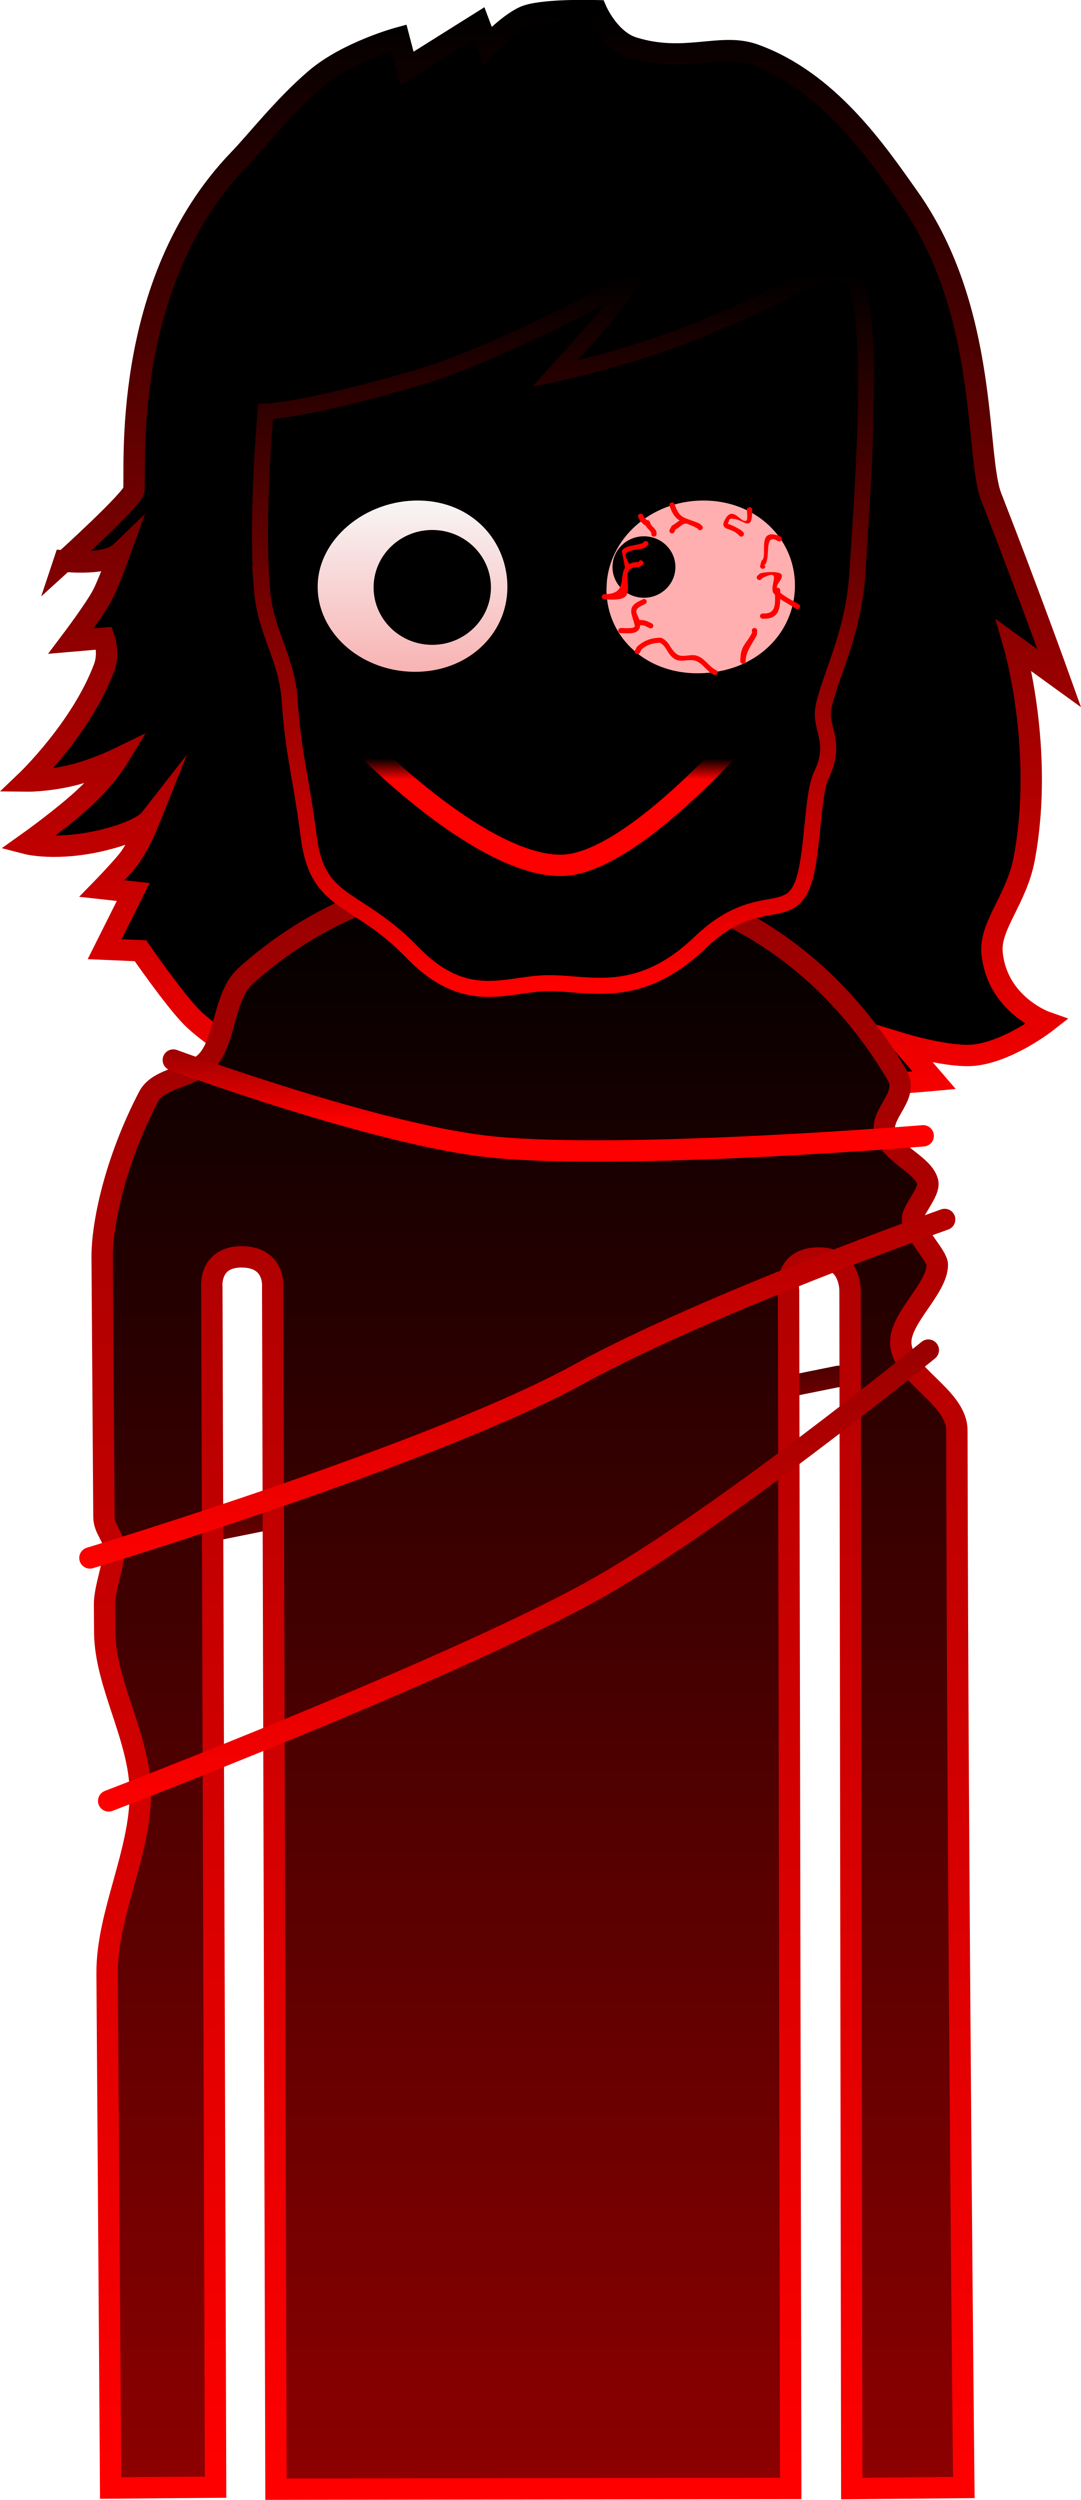 <svg version="1.1" xmlns="http://www.w3.org/2000/svg" xmlns:xlink="http://www.w3.org/1999/xlink" width="101.248" height="234.031" viewBox="0,0,101.248,234.031"><defs><linearGradient x1="267.267" y1="199.171" x2="267.267" y2="201.124" gradientUnits="userSpaceOnUse" id="color-1"><stop offset="0" stop-color="#4f0000"/><stop offset="1" stop-color="#690000"/></linearGradient><linearGradient x1="213.186" y1="212.7" x2="213.186" y2="214.652" gradientUnits="userSpaceOnUse" id="color-2"><stop offset="0" stop-color="#4f0000"/><stop offset="1" stop-color="#690000"/></linearGradient><linearGradient x1="241.507" y1="71.893" x2="241.507" y2="176.776" gradientUnits="userSpaceOnUse" id="color-3"><stop offset="0" stop-color="#000000"/><stop offset="1" stop-color="#ff0000"/></linearGradient><linearGradient x1="240.59" y1="152.57" x2="240.59" y2="303.937" gradientUnits="userSpaceOnUse" id="color-4"><stop offset="0" stop-color="#000000"/><stop offset="1" stop-color="#8d0000"/></linearGradient><linearGradient x1="240.59" y1="152.57" x2="240.59" y2="303.937" gradientUnits="userSpaceOnUse" id="color-5"><stop offset="0" stop-color="#980000"/><stop offset="1" stop-color="#ff0000"/></linearGradient><linearGradient x1="243.402" y1="96.398" x2="243.402" y2="163.484" gradientUnits="userSpaceOnUse" id="color-6"><stop offset="0" stop-color="#000000"/><stop offset="1" stop-color="#ff0000"/></linearGradient><linearGradient x1="229.307" y1="117.064" x2="229.307" y2="134.5" gradientUnits="userSpaceOnUse" id="color-7"><stop offset="0" stop-color="#f8f8f8"/><stop offset="1" stop-color="#f8b0b0"/></linearGradient><linearGradient x1="240.3" y1="141.917" x2="240.3" y2="143.869" gradientUnits="userSpaceOnUse" id="color-8"><stop offset="0" stop-color="#000000"/><stop offset="1" stop-color="#ff0000"/></linearGradient><linearGradient x1="237.578" y1="196.156" x2="237.578" y2="240.687" gradientUnits="userSpaceOnUse" id="color-9"><stop offset="0" stop-color="#980000"/><stop offset="1" stop-color="#ff0000"/></linearGradient><linearGradient x1="241.413" y1="168.965" x2="241.413" y2="176.058" gradientUnits="userSpaceOnUse" id="color-10"><stop offset="0" stop-color="#980000"/><stop offset="1" stop-color="#ff0000"/></linearGradient><linearGradient x1="235.823" y1="173.41" x2="235.823" y2="217.941" gradientUnits="userSpaceOnUse" id="color-11"><stop offset="0" stop-color="#980000"/><stop offset="1" stop-color="#ff0000"/></linearGradient></defs><g transform="translate(-190.668,-70.907)"><g data-paper-data="{&quot;isPaintingLayer&quot;:true}" fill-rule="nonzero" stroke-linejoin="miter" stroke-miterlimit="10" stroke-dasharray="" stroke-dashoffset="0" style="mix-blend-mode: normal"><path d="M265.328,200.539l3.878,-0.783" fill="none" stroke="url(#color-1)" stroke-width="2" stroke-linecap="round"/><path d="M215.125,213.284l-3.878,0.783" fill="none" stroke="url(#color-2)" stroke-width="2" stroke-linecap="round"/><path d="M196.677,123.446c0,0 6.387,-5.782 6.52,-6.627c0.235,-1.491 -1.405,-19.337 9.868,-30.998c1.589,-1.644 4.198,-4.993 7.161,-7.521c2.988,-2.55 7.803,-3.853 7.803,-3.853l0.749,2.872l6.754,-4.237l0.792,2.114c0,0 2.25,-2.354 3.737,-2.833c1.841,-0.593 6.477,-0.456 6.477,-0.456c0,0 1.201,2.762 3.427,3.457c4.838,1.51 8.184,-0.482 11.333,0.647c6.95,2.491 11.415,9.035 14.519,13.431c7.483,10.602 6.185,24.13 7.688,27.979c3.575,9.159 6.38,16.988 6.38,16.988l-4.228,-3.06c0,0 2.817,9.682 0.972,19.783c-0.694,3.966 -3.294,6.387 -3.041,8.997c0.472,4.862 5.076,6.472 5.076,6.472c0,0 -3.42,2.677 -6.654,3.076c-2.37,0.293 -6.781,-1.045 -6.781,-1.045l2.931,3.407c0,0 -3.336,0.311 -5.072,0.328c-1.831,0.018 -5.644,-0.224 -5.644,-0.224c0,0 -1.514,1.958 -2.494,2.73c-0.982,0.773 -3.393,1.902 -3.393,1.902c0,0 1.315,-3.002 1.706,-4.334c0.236,-0.803 0.419,-2.909 0.419,-2.909c0,0 -1.715,4.67 -9.761,6.519c-2.801,0.644 -5.369,-0.61 -9.995,-0.647c-3.535,-0.052 -7.296,0.356 -10.063,0.316c-4.228,-0.062 -7.665,0.085 -9.886,-0.376c-3.274,-0.679 -4.107,-2.273 -4.107,-2.273c0,0 -3.549,1.2 -5.291,1.378c-1.701,0.174 -6.08,-0.46 -6.08,-0.46c0,0 2.341,-1.34 3.368,-1.941c0.871,-0.51 2.093,-1.918 2.093,-1.918c0,0 -3.849,-2.465 -5.37,-4.025c-1.692,-1.734 -4.767,-6.192 -4.767,-6.192l-3.357,-0.144l2.681,-5.353l-2.921,-0.322c0,0 1.414,-1.451 2.312,-2.526c1.086,-1.3 2.121,-3.892 2.121,-3.892c0,0 -0.795,1.017 -4.296,1.872c-4.386,1.071 -7.198,0.337 -7.198,0.337c0,0 3.739,-2.653 5.786,-4.657c1.824,-1.785 2.743,-3.297 2.743,-3.297c0,0 -2.184,1.059 -4.386,1.58c-2.298,0.543 -4.176,0.518 -4.176,0.518c0,0 5.155,-4.918 7.286,-10.617c0.513,-1.373 0.013,-2.752 0.013,-2.752l-3.117,0.269c0,0 2.161,-2.866 2.909,-4.239c0.564,-1.034 1.63,-3.975 1.63,-3.975c0,0 -0.671,0.646 -2.711,0.776c-1.293,0.083 -2.464,-0.048 -2.464,-0.048z" fill="#000000" stroke="url(#color-3)" stroke-width="2" stroke-linecap="butt"/><path d="M201.03,303.832c0,0 -0.156,-22.575 -0.332,-48.174c-0.038,-5.572 3.151,-11.288 3.112,-16.945c-0.035,-5.087 -3.299,-10.128 -3.332,-14.974c-0.006,-0.886 -0.012,-1.765 -0.018,-2.636c-0.01,-1.508 0.892,-3.707 0.882,-5.166c-0.009,-1.269 -0.93,-1.805 -0.939,-3.031c-0.071,-10.376 -0.131,-19.088 -0.167,-24.288c-0.021,-3.017 1.151,-8.904 4.357,-15.06c0.953,-1.83 4.195,-1.714 5.625,-3.523c1.599,-2.023 1.439,-5.961 3.468,-7.778c6.155,-5.509 14.515,-9.626 26.752,-9.686c18.209,-0.089 28.666,9.482 34.258,18.994c1.201,2.043 -1.859,3.69 -1.078,5.631c0.746,1.855 3.524,2.767 3.938,4.357c0.251,0.967 -1.563,2.76 -1.42,3.579c0.219,1.252 2.326,3.379 2.325,4.174c-0.004,2.203 -3.427,4.934 -3.427,7.245c-0,3.075 5.25,5.054 5.256,8.274c0.077,43.943 0.651,98.96 0.651,98.96l-10.497,0.094l-0.159,-112.122c0,0 0.075,-3.026 -2.816,-3.079c-3.434,-0.064 -2.945,3.042 -2.945,3.042l0.205,112.148l-48.214,0.071l-0.305,-112.503c0,0 0.279,-2.85 -2.886,-2.865c-3.111,-0.015 -2.816,2.84 -2.816,2.84l0.353,112.34z" fill="url(#color-4)" stroke="url(#color-5)" stroke-width="2" stroke-linecap="butt"/><path d="M215.213,126.183c-0.577,-7.12 0.335,-16.748 0.335,-16.748c0,0 3.411,-0.04 13.914,-3.07c8.07,-2.327 20.547,-9.262 20.547,-9.262c0,0 -2.16,2.934 -3.408,4.354c-1.327,1.51 -3.993,4.455 -3.993,4.455c0,0 7.838,-1.628 14.675,-4.617c8.568,-3.452 10.593,-5.91 12.95,-4.484c2.783,1.683 1.03,22.633 0.718,28.06c-0.422,5.535 -2.533,9.275 -3.15,12.224c-0.423,2.02 1.338,3.194 -0.22,6.423c-0.717,1.486 -0.743,5.529 -1.309,8.575c-1.121,6.034 -4.162,1.444 -10.019,7.044c-5.858,5.6 -10.407,3.747 -14.367,3.814c-3.811,0.065 -7.582,2.29 -12.582,-2.867c-5.324,-5.491 -8.875,-4.311 -9.716,-10.816c-0.757,-5.858 -1.453,-7.691 -1.8,-12.905c-0.253,-3.81 -2.261,-6.292 -2.576,-10.181z" fill="#000000" stroke="url(#color-6)" stroke-width="1.5" stroke-linecap="butt"/><path d="M219.723,125.714c0.071,-4.776 4.838,-8.724 10.211,-8.648c5.373,0.076 9.027,4.148 8.956,8.924c-0.071,4.776 -4.124,8.586 -9.497,8.51c-5.373,-0.076 -9.742,-4.009 -9.671,-8.785z" fill="url(#color-7)" stroke="#000000" stroke-width="1.4" stroke-linecap="butt"/><path d="M226.161,125.829c0.04,-2.693 2.309,-4.845 5.067,-4.806c2.758,0.039 4.962,2.254 4.922,4.947c-0.04,2.693 -2.309,4.845 -5.067,4.806c-2.758,-0.039 -4.962,-2.254 -4.922,-4.947z" fill="#000000" stroke="#000000" stroke-width="1" stroke-linecap="butt"/><path d="M246.78,125.714c0.204,-4.772 4.453,-8.649 9.77,-8.649c5.318,0 9.275,3.872 9.275,8.649c0,4.776 -3.886,8.856 -9.7,8.925c-5.53,0.066 -9.558,-3.941 -9.345,-8.925z" fill="#ffafaf" stroke="#000000" stroke-width="1.4" stroke-linecap="butt"/><path d="M248.035,123.991c0,-1.589 1.319,-2.877 2.946,-2.877c1.627,0 2.946,1.288 2.946,2.877c0,1.589 -1.319,2.877 -2.946,2.877c-1.627,0 -2.946,-1.288 -2.946,-2.877z" fill="#000000" stroke="none" stroke-width="1.5" stroke-linecap="butt"/><path d="M253.504,120.815c-0.224,-0.109 -0.112,-0.327 -0.112,-0.327l0.201,-0.365c0.294,-0.154 0.5,-0.35 0.729,-0.491c-0.383,-0.228 -0.673,-0.575 -0.944,-1.369c0,0 -0.079,-0.232 0.158,-0.309c0.237,-0.077 0.316,0.154 0.316,0.154c0.493,1.443 0.883,1.189 2.345,1.818l0.219,0.196c0,0 0.177,0.173 0,0.345c-0.177,0.173 -0.354,0 -0.354,0l-0.089,-0.105c-0.396,-0.208 -0.732,-0.334 -1.022,-0.447c-0.054,0.02 -0.101,0.02 -0.101,0.02c-0.197,-0.04 -0.598,0.4 -0.904,0.531l-0.108,0.238c0,0 -0.112,0.218 -0.335,0.109z" fill="#ff0000" stroke="none" stroke-width="0.5" stroke-linecap="butt"/><path d="M260.276,121.071c-0.177,0.173 -0.354,0 -0.354,0l-0.154,-0.151c-0.656,-0.664 -1.843,-0.309 -1.128,-1.488c0.723,-1.19 1.478,0.548 1.945,0.203c0.141,-0.104 0.036,-0.868 0.036,-0.998c0,0 0,-0.244 0.25,-0.244c0.25,0 0.25,0.244 0.25,0.244c0,2.324 -0.814,0.765 -2.007,0.828c-0.144,0.008 -0.224,0.329 -0.278,0.493c0.268,0.017 1.208,0.543 1.285,0.616l0.154,0.151c0,0 0.177,0.173 0,0.345z" fill="#ff0000" stroke="none" stroke-width="0.5" stroke-linecap="butt"/><path d="M262.107,124.157c-0.25,0 -0.25,-0.244 -0.25,-0.244l0.138,-0.52c0.67,-0.327 -0.594,-3.252 1.767,-2.261c0,0 0.224,0.109 0.112,0.327c-0.112,0.218 -0.335,0.109 -0.335,0.109c-1.462,-0.928 -0.568,1.894 -1.32,2.261l0.138,0.083c0,0 0,0.244 -0.25,0.244z" fill="#ff0000" stroke="none" stroke-width="0.5" stroke-linecap="butt"/><path d="M261.857,128.585c0,-0.244 0.25,-0.244 0.25,-0.244h0.154c1.054,0 1.021,-0.863 0.994,-1.754c-0.031,-0.03 -0.061,-0.06 -0.09,-0.09c-0.597,-0.633 0.928,-2.51 -1.101,-1.462l-0.089,0.105c0,0 -0.177,0.173 -0.354,0c-0.177,-0.173 0,-0.345 0,-0.345l0.219,-0.196c0.284,-0.133 1.818,-0.264 2.023,0.09c0.213,0.369 -0.489,0.857 -0.438,1.248c0.021,-0.005 0.045,-0.008 0.071,-0.008c0.25,0 0.25,0.244 0.25,0.244c0,0.072 0,0.144 0.001,0.217c0.49,0.427 1.397,0.864 1.74,1.088c0,0 0.208,0.135 0.069,0.338c-0.139,0.203 -0.347,0.068 -0.347,0.068c-0.438,-0.286 -0.992,-0.573 -1.463,-0.901c-0.02,0.986 -0.204,1.847 -1.486,1.847h-0.154c0,0 -0.25,0 -0.25,-0.244z" fill="#ff0000" stroke="none" stroke-width="0.5" stroke-linecap="butt"/><path d="M261.335,129.698c0.25,0 0.25,0.244 0.25,0.244l-0.026,0.411c-0.413,0.79 -1.054,1.566 -1.054,2.453c0,0 0,0.244 -0.25,0.244c-0.25,0 -0.25,-0.244 -0.25,-0.244c0,-1.506 0.561,-1.577 1.107,-2.671l-0.026,-0.192c0,0 0,-0.244 0.25,-0.244z" fill="#ff0000" stroke="none" stroke-width="0.5" stroke-linecap="butt"/><path d="M250.262,132.12c-0.224,-0.109 -0.112,-0.327 -0.112,-0.327l0.175,-0.335c0.634,-0.585 1.322,-0.848 2.267,-0.848c0.861,0.403 0.768,1.009 1.478,1.547c0.441,0.334 1.251,-0.013 1.764,0.111c0.836,0.202 1.168,1.015 1.907,1.376c0,0 0.224,0.109 0.112,0.327c-0.112,0.218 -0.335,0.109 -0.335,0.109c-0.695,-0.339 -1.074,-1.158 -1.798,-1.337c-0.647,-0.16 -1.343,0.239 -1.941,-0.19c-0.65,-0.466 -0.66,-1.136 -1.301,-1.468c-0.654,0 -1.346,0.224 -1.747,0.659l-0.134,0.268c0,0 -0.112,0.218 -0.335,0.109z" fill="#ff0000" stroke="none" stroke-width="0.5" stroke-linecap="butt"/><path d="M251.832,129.599c-0.112,0.218 -0.335,0.109 -0.335,0.109l-0.315,-0.154c-0.161,-0.096 -0.362,-0.12 -0.555,-0.122c-0.001,0.019 -0.002,0.038 -0.004,0.058c-0.08,0.875 -1.192,0.696 -1.794,0.696c0,0 -0.25,0 -0.25,-0.244c0,-0.244 0.25,-0.244 0.25,-0.244c0.125,0 1.363,0.12 1.294,-0.208c-0.225,-1.064 -0.82,-1.71 0.447,-2.328l0.309,-0.151c0,0 0.224,-0.109 0.335,0.109c0.112,0.218 -0.112,0.327 -0.112,0.327l-0.309,0.151c-0.891,0.435 -0.428,0.754 -0.236,1.347c0.294,0.006 0.601,0.043 0.859,0.179l0.303,0.148c0,0 0.224,0.109 0.112,0.327z" fill="#ff0000" stroke="none" stroke-width="0.5" stroke-linecap="butt"/><path d="M251.322,121.63c0.177,0.173 0,0.345 0,0.345l-0.219,0.196c-0.453,0.212 -1.358,0.166 -1.731,0.471c-0.291,0.239 0.054,0.66 0.232,1.062c0.219,-0.111 0.516,-0.179 0.924,-0.187l-0.022,-0.079c0,0 0.177,-0.173 0.354,0c0.177,0.173 0,0.345 0,0.345l-0.331,0.222c-1.886,-0.053 -0.666,1.659 -1.177,2.597c-0.32,0.588 -1.55,0.417 -2.065,0.417c0,0 -0.25,0 -0.25,-0.244c0,-0.244 0.25,-0.244 0.25,-0.244c2.132,0 1.36,-1.592 1.912,-2.462c-0,-0.004 -0,-0.007 -0,-0.007c0,-0.16 -0.305,-1.571 -0.292,-1.594c0.287,-0.534 1.51,-0.494 1.974,-0.734l0.089,-0.105c0,0 0.177,-0.173 0.354,0z" fill="#ff0000" stroke="none" stroke-width="0.5" stroke-linecap="butt"/><path d="M250.57,119.022c0.224,-0.109 0.335,0.109 0.335,0.109l0.134,0.268c0.071,0.068 0.142,0.136 0.212,0.204c0.213,-0.048 0.285,0.163 0.285,0.163c0.137,0.476 0.362,0.433 0.604,0.872l0.026,0.26c0,0 0,0.244 -0.25,0.244c-0.25,0 -0.25,-0.244 -0.25,-0.244l0.026,-0.042c-0.182,-0.402 -0.368,-0.382 -0.557,-0.765c-0.097,-0.007 -0.168,-0.076 -0.168,-0.076c-0.112,-0.11 -0.223,-0.221 -0.335,-0.331l-0.175,-0.335c0,0 -0.112,-0.218 0.112,-0.327z" fill="#ff0000" stroke="none" stroke-width="0.5" stroke-linecap="butt"/><path d="M261.528,138.145c0,0 -11.411,13.704 -18.277,13.777c-7.309,0.078 -18.003,-10.763 -18.003,-10.763" fill="none" stroke="url(#color-8)" stroke-width="2" stroke-linecap="round"/><path d="M277.616,197.301c0,0 -19.653,16.059 -31.691,22.67c-13.603,7.471 -45.079,19.534 -45.079,19.534" fill="none" stroke="url(#color-9)" stroke-width="2" stroke-linecap="round"/><path d="M277.135,177.24c0,0 -27.945,2.301 -40.392,1.044c-10.699,-1.081 -29.843,-8.137 -29.843,-8.137" fill="none" stroke="url(#color-10)" stroke-width="2" stroke-linecap="round"/><path d="M279.147,185.071c0,0 -22.209,7.86 -34.247,14.471c-13.603,7.471 -45.809,17.217 -45.809,17.217" fill="none" stroke="url(#color-11)" stroke-width="2" stroke-linecap="round"/></g></g></svg>